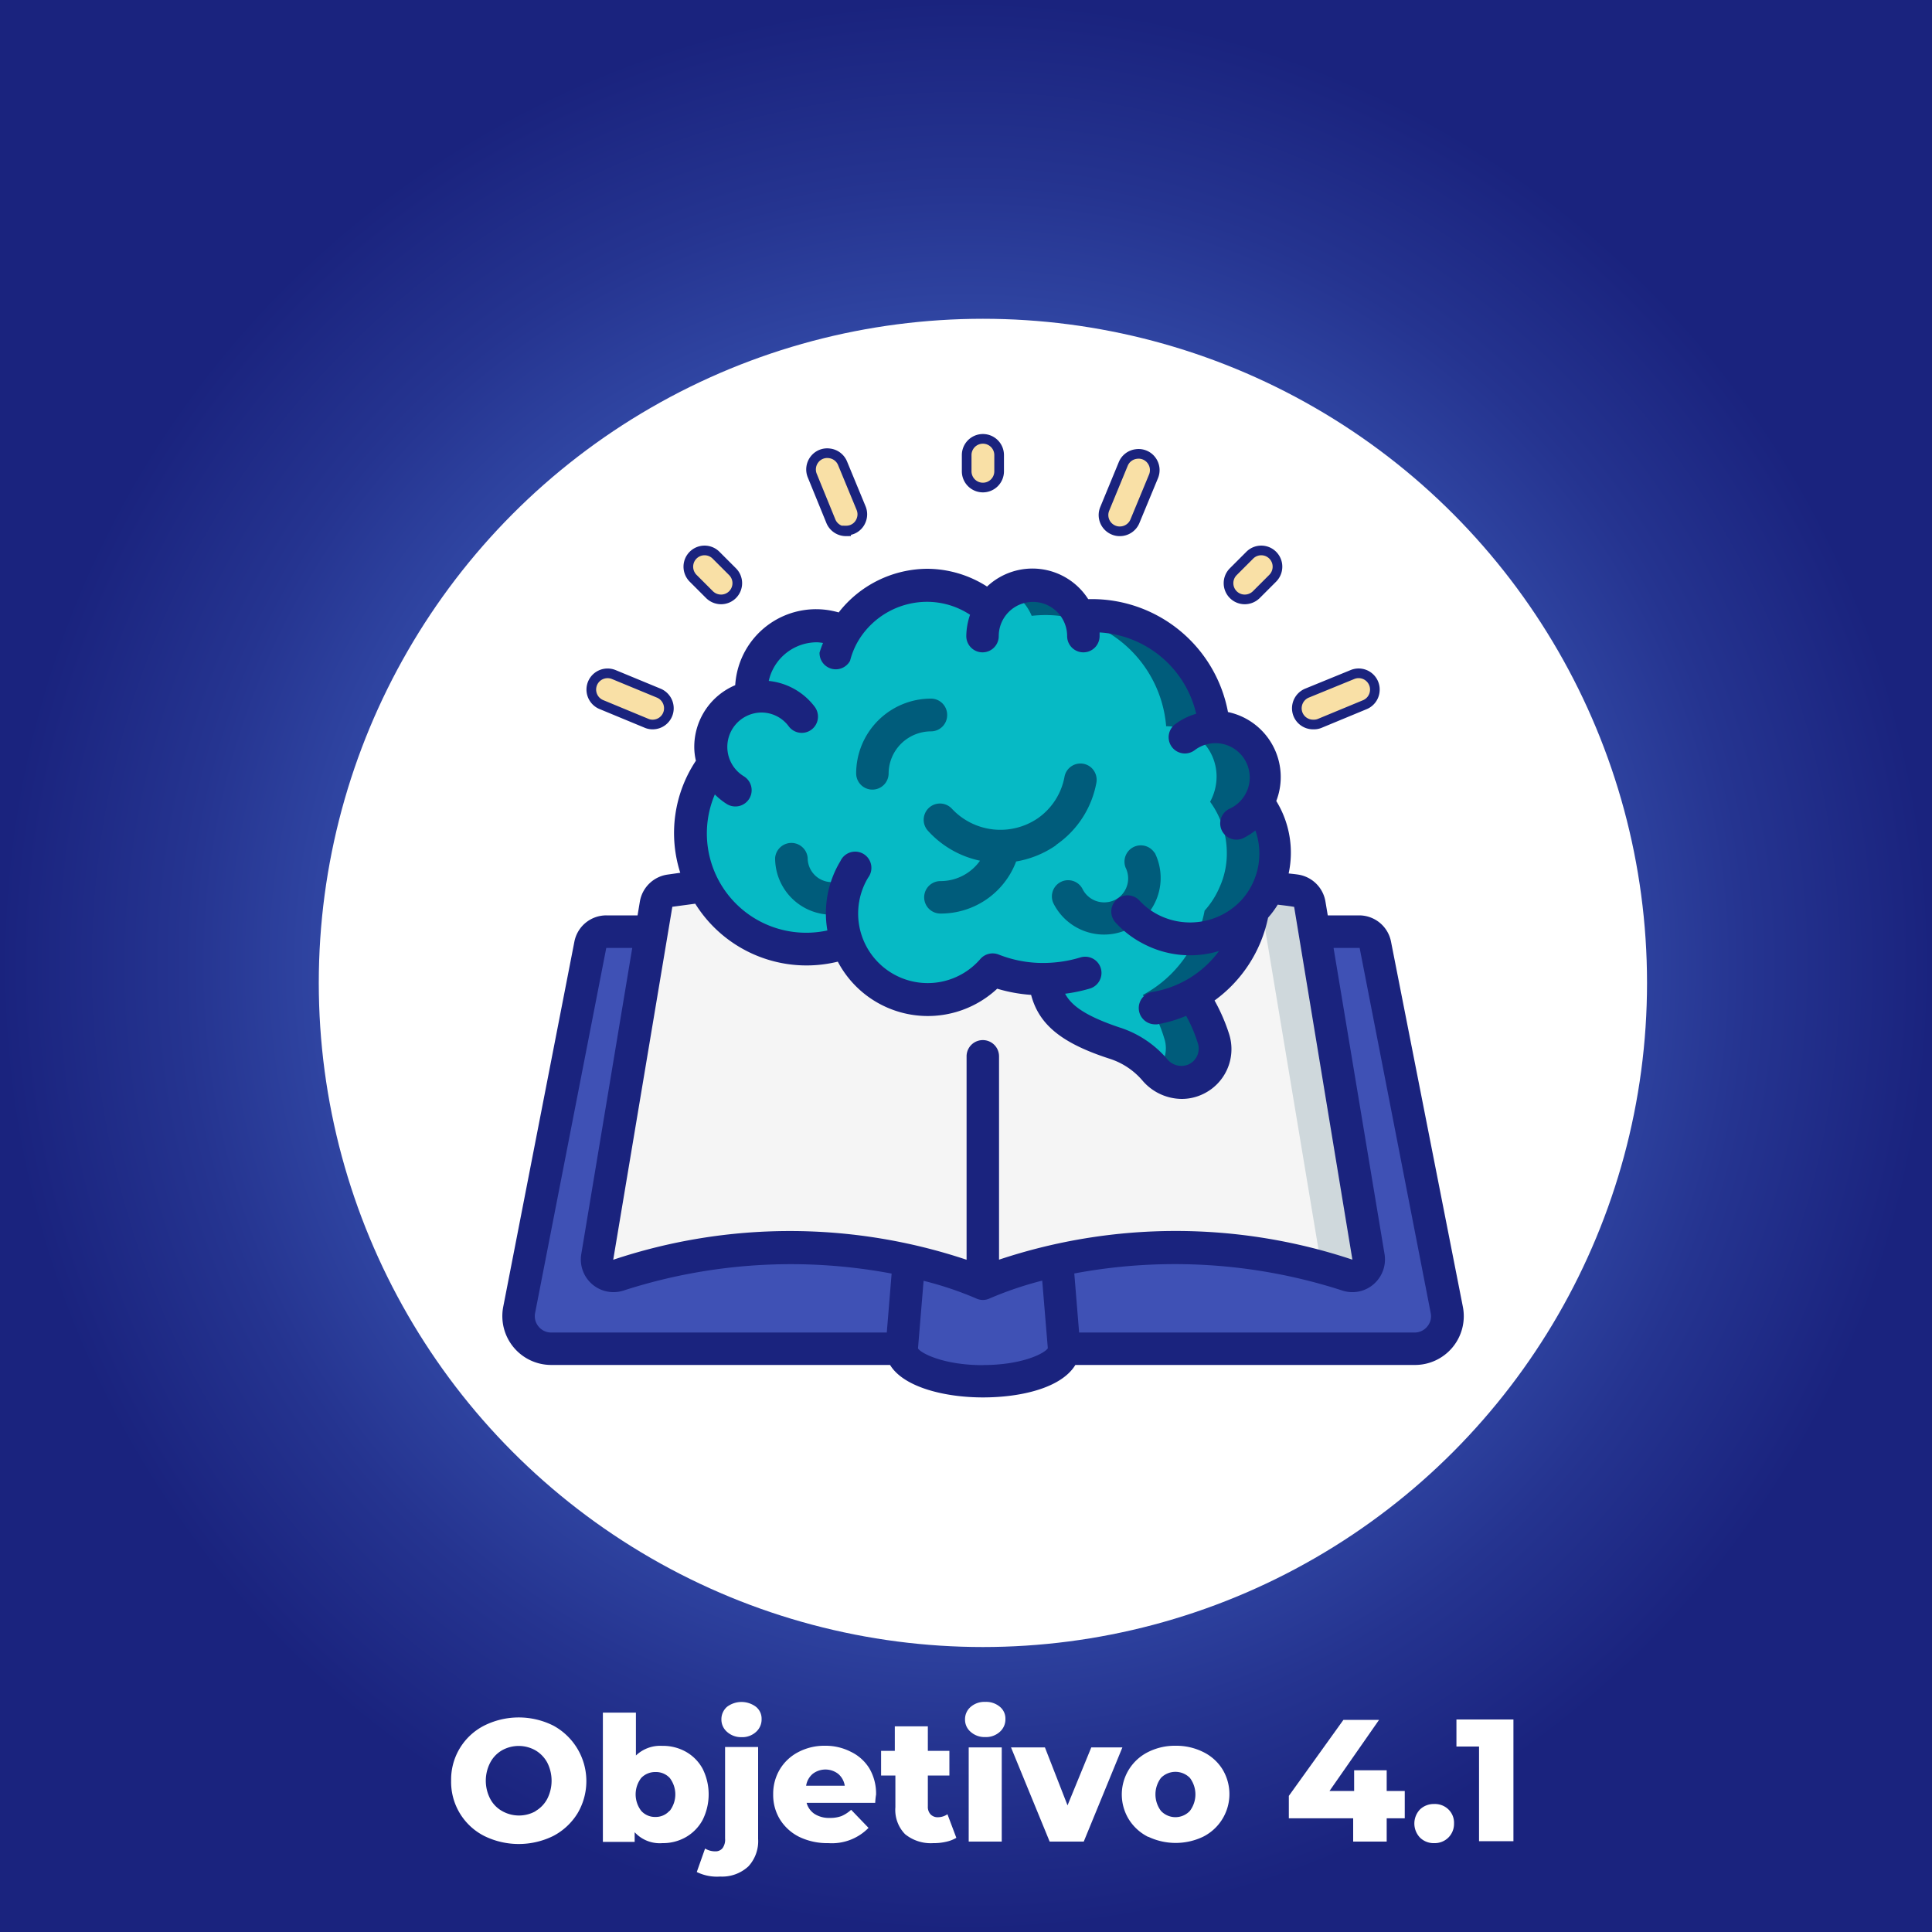<svg id="Layer_1" data-name="Layer 1" xmlns="http://www.w3.org/2000/svg" xmlns:xlink="http://www.w3.org/1999/xlink" viewBox="0 0 200 200"><rect x="0" y="0" width="200" height="200" fill="#808080" stroke="none"/><defs><style>.cls-1{fill:url(#radial-gradient);}.cls-2{fill:#fff;}.cls-3{fill:#3f51b5;}.cls-4{fill:#f5f5f5;}.cls-5{fill:#cfd8dc;}.cls-6{fill:#06bac5;}.cls-7{fill:#005c7b;}.cls-8{fill:#f9e0a6;stroke:#1a237e;stroke-miterlimit:10;}.cls-9{fill:#1a237e;}</style><radialGradient id="radial-gradient" cx="100" cy="646" r="100" gradientTransform="translate(0 -546)" gradientUnits="userSpaceOnUse"><stop offset="0" stop-color="#659afc"/><stop offset="0.43" stop-color="#4161c0"/><stop offset="0.81" stop-color="#253490"/><stop offset="1" stop-color="#1a237e"/></radialGradient></defs><rect class="cls-1" width="200" height="200"/><circle class="cls-2" cx="101.75" cy="101.75" r="68.75"/><g id="Page-1"><g id="_026---Idea" data-name="026---Idea"><path id="Shape" class="cls-3" d="M94.1,130.47l-.76,9.15H57.06a3.35,3.35,0,0,1-3.32-4l7.37-37.81a1.69,1.69,0,0,1,1.65-1.37h4.67l-5.6,33.68a1.69,1.69,0,0,0,.57,1.54A1.64,1.64,0,0,0,64,132a57.63,57.63,0,0,1,30.1-1.53Z"/><path id="Shape-2" data-name="Shape" class="cls-3" d="M146.44,139.62H110.16l-.76-9.15A57.63,57.63,0,0,1,139.5,132a1.64,1.64,0,0,0,1.6-.34,1.69,1.69,0,0,0,.57-1.54l-5.6-33.68h4.67a1.69,1.69,0,0,1,1.65,1.37l7.37,37.81a3.35,3.35,0,0,1-3.32,4Z"/><path id="Shape-3" data-name="Shape" class="cls-4" d="M139.5,132a57.63,57.63,0,0,0-30.1-1.53,39.58,39.58,0,0,0-7.65,2.43,39.58,39.58,0,0,0-7.65-2.43A57.63,57.63,0,0,0,64,132a1.64,1.64,0,0,1-1.6-.34,1.69,1.69,0,0,1-.57-1.54l5.6-33.68.48-2.84a1.69,1.69,0,0,1,1.41-1.39c1.14-.17,2.32-.34,3.5-.48A12,12,0,0,0,87.64,97.5a8.86,8.86,0,0,0,15.09,2.9,14.64,14.64,0,0,0,5.28,1h.1c.35,3,1.93,4.81,7.21,6.58a9.15,9.15,0,0,1,4.18,2.76,3.58,3.58,0,0,0,4.12,1.06,3.5,3.5,0,0,0,1.95-4.29,14.78,14.78,0,0,0-2.22-4.48,12.48,12.48,0,0,0,6.37-8.75,8.54,8.54,0,0,0,1.57-2.45c1,.12,1.93.23,2.89.39a1.69,1.69,0,0,1,1.41,1.39l.48,2.84,5.6,33.68a1.69,1.69,0,0,1-.57,1.54,1.64,1.64,0,0,1-1.6.34Z"/><path id="Shape-4" data-name="Shape" class="cls-5" d="M141.67,130.12l-5.6-33.68-.48-2.84a1.69,1.69,0,0,0-1.41-1.39c-1-.16-1.92-.27-2.89-.39a8.84,8.84,0,0,1-.84,1.5,1.31,1.31,0,0,1,.09.28l.47,2.84,5.61,33.68a1.68,1.68,0,0,1-.17,1c1,.26,2,.55,3,.88a1.71,1.71,0,0,0,1.61-.34A1.69,1.69,0,0,0,141.67,130.12Z"/><path id="Shape-5" data-name="Shape" class="cls-3" d="M110.16,139.62c0,1.86-3.77,3.37-8.41,3.37s-8.41-1.51-8.41-3.37l.76-9.15a39.58,39.58,0,0,1,7.65,2.43,39.58,39.58,0,0,1,7.65-2.43Z"/><path id="Shape-6" data-name="Shape" class="cls-6" d="M132,88.3a8.72,8.72,0,0,1-.74,3.52,8.54,8.54,0,0,1-1.57,2.45,12.48,12.48,0,0,1-6.37,8.75,14.78,14.78,0,0,1,2.22,4.48,3.5,3.5,0,0,1-1.95,4.29,3.58,3.58,0,0,1-4.12-1.06,9.15,9.15,0,0,0-4.18-2.76c-5.28-1.77-6.86-3.55-7.21-6.58H108a14.64,14.64,0,0,1-5.28-1,8.86,8.86,0,0,1-15.09-2.9A12,12,0,0,1,73.86,79a5,5,0,0,1-.3-1.71,5.24,5.24,0,0,1,4.2-5.15c0-.2,0-.4,0-.62a6.81,6.81,0,0,1,6.8-6.8,6.67,6.67,0,0,1,2.94.68A9.9,9.9,0,0,1,96,60.57,9.76,9.76,0,0,1,102.54,63a5.22,5.22,0,0,1,9.25.75,14.09,14.09,0,0,1,1.45-.08,12.54,12.54,0,0,1,12.48,11.51h0A5.22,5.22,0,0,1,131,80.45a5.5,5.5,0,0,1-.68,2.59A8.9,8.9,0,0,1,132,88.3Z"/><path id="Shape-7" data-name="Shape" class="cls-7" d="M130.31,83a5.5,5.5,0,0,0,.68-2.59,5.22,5.22,0,0,0-5.22-5.23h0a12.54,12.54,0,0,0-12.48-11.51,14.09,14.09,0,0,0-1.45.08,5.18,5.18,0,0,0-7.35-2.56,5.19,5.19,0,0,1,2.31,2.56,13.9,13.9,0,0,1,1.44-.08,12.54,12.54,0,0,1,12.48,11.51h0a5.21,5.21,0,0,1,5.22,5.23,5.49,5.49,0,0,1-.67,2.59A9,9,0,0,1,127,88.3a8.4,8.4,0,0,1-.74,3.52,8.73,8.73,0,0,1-1.56,2.45A12.52,12.52,0,0,1,118.3,103a14.78,14.78,0,0,1,2.22,4.48,3.24,3.24,0,0,1,.17,1.07,3.43,3.43,0,0,1-1,2.37,3.47,3.47,0,0,0,6-2.37,3.52,3.52,0,0,0-.17-1.07,14.78,14.78,0,0,0-2.22-4.48,12.48,12.48,0,0,0,6.37-8.75,8.54,8.54,0,0,0,1.57-2.45A8.72,8.72,0,0,0,132,88.3,8.9,8.9,0,0,0,130.31,83Z"/><path id="Shape-8" data-name="Shape" class="cls-7" d="M119.52,88.29a1.69,1.69,0,0,0-3,1.52A2.51,2.51,0,0,1,115.7,93a2.56,2.56,0,0,1-2,.34A2.49,2.49,0,0,1,112.05,92a1.68,1.68,0,0,0-3,1.51,5.86,5.86,0,0,0,10.48-5.25Z"/><path id="Shape-9" data-name="Shape" class="cls-7" d="M109.32,87.47a10,10,0,0,0,4.17-6.4,1.71,1.71,0,0,0-.54-1.62,1.68,1.68,0,0,0-2.76,1,6.72,6.72,0,0,1-2.79,4.28,6.87,6.87,0,0,1-8.85-1A1.68,1.68,0,0,0,96.06,86a10.09,10.09,0,0,0,5.39,3.1,5,5,0,0,1-4.1,2.11,1.68,1.68,0,1,0,0,3.36,8.32,8.32,0,0,0,7.84-5.39,10.23,10.23,0,0,0,4.13-1.68Z"/><path id="Shape-10" data-name="Shape" class="cls-7" d="M86.82,91.22a2.53,2.53,0,0,1-2.21-.4,2.5,2.5,0,0,1-1-2v0a1.69,1.69,0,0,0-3.37,0,5.86,5.86,0,0,0,5.86,5.87,6,6,0,0,0,1.68-.24,1.68,1.68,0,0,0-1-3.23Z"/><path id="Shape-11" data-name="Shape" class="cls-7" d="M98.05,74a1.68,1.68,0,0,0-1.68-1.68,7.75,7.75,0,0,0-7.74,7.74,1.68,1.68,0,0,0,3.36,0A4.37,4.37,0,0,1,93.27,77a4.42,4.42,0,0,1,3.1-1.29A1.68,1.68,0,0,0,98.05,74Z"/><path id="Shape-12" data-name="Shape" class="cls-8" d="M101.75,50.47a1.68,1.68,0,0,1-1.68-1.68V47.11a1.68,1.68,0,0,1,3.36,0v1.68A1.68,1.68,0,0,1,101.75,50.47Z"/><path id="Shape-13" data-name="Shape" class="cls-8" d="M128.86,62.05a1.68,1.68,0,0,1-1.19-2.87l1.68-1.68a1.68,1.68,0,0,1,2.84.74,1.7,1.7,0,0,1-.46,1.64l-1.68,1.68A1.71,1.71,0,0,1,128.86,62.05Z"/><path id="Shape-14" data-name="Shape" class="cls-8" d="M74.64,62.05a1.71,1.71,0,0,1-1.19-.49l-1.68-1.68a1.7,1.7,0,0,1-.46-1.64,1.68,1.68,0,0,1,2.84-.74l1.68,1.68a1.68,1.68,0,0,1-1.19,2.87Z"/><path id="Shape-15" data-name="Shape" class="cls-8" d="M87.59,55a1.69,1.69,0,0,1-1.56-1L84.1,49.27a1.69,1.69,0,0,1,.2-1.69,1.66,1.66,0,0,1,1.57-.65,1.68,1.68,0,0,1,1.34,1l1.93,4.67a1.67,1.67,0,0,1,0,1.28,1.65,1.65,0,0,1-.91.92,1.73,1.73,0,0,1-.64.12Z"/><path id="Shape-16" data-name="Shape" class="cls-8" d="M115.91,55a1.56,1.56,0,0,1-.64-.13,1.68,1.68,0,0,1-.91-2.19L116.29,48a1.68,1.68,0,0,1,1.34-1,1.66,1.66,0,0,1,1.57.65,1.69,1.69,0,0,1,.2,1.69l-1.93,4.66A1.69,1.69,0,0,1,115.91,55Z"/><path id="Shape-17" data-name="Shape" class="cls-8" d="M135.94,75a1.68,1.68,0,0,1-1.66-1.35,1.7,1.7,0,0,1,1-1.89L140,69.83a1.68,1.68,0,0,1,2.31,1.78,1.68,1.68,0,0,1-1,1.33l-4.66,1.93a1.56,1.56,0,0,1-.64.13Z"/><path id="Shape-18" data-name="Shape" class="cls-8" d="M67.56,75a1.56,1.56,0,0,1-.64-.13l-4.66-1.93a1.68,1.68,0,0,1-.39-2.89,1.7,1.7,0,0,1,1.67-.22l4.67,1.93a1.7,1.7,0,0,1,1,1.89A1.68,1.68,0,0,1,67.56,75Z"/><path id="Shape-19" data-name="Shape" class="cls-9" d="M144,97.49a3.36,3.36,0,0,0-3.3-2.73h-3.25l-.24-1.43a3.38,3.38,0,0,0-2.81-2.79c-.32-.05-.64-.08-1-.12a10.21,10.21,0,0,0-1.28-7.5,6.88,6.88,0,0,0-5-9.21,14.33,14.33,0,0,0-14-11.69c-.16,0-.31,0-.47,0a6.85,6.85,0,0,0-10.47-1.3A11.57,11.57,0,0,0,96,58.88a11.71,11.71,0,0,0-9.18,4.52,8.38,8.38,0,0,0-10.71,7.53,6.93,6.93,0,0,0-4.24,6.38,6.3,6.3,0,0,0,.17,1.44,13.5,13.5,0,0,0-1.62,11.6l-1.34.19a3.39,3.39,0,0,0-2.84,2.78L66,94.76H62.76a3.36,3.36,0,0,0-3.3,2.72L52.09,135.3a5.06,5.06,0,0,0,5,6H92.14c1.39,2.29,5.62,3.36,9.61,3.36s8.14-1,9.57-3.36h35.12a5.05,5.05,0,0,0,5-6ZM77,80.36a3.56,3.56,0,0,1,1.82-6.6,3.51,3.51,0,0,1,2.83,1.43,1.68,1.68,0,0,0,2.89-.34,1.7,1.7,0,0,0-.19-1.67,6.82,6.82,0,0,0-4.77-2.69,5.11,5.11,0,0,1,5-4,4.36,4.36,0,0,1,.62.07,9.27,9.27,0,0,0-.36,1A1.68,1.68,0,0,0,88,68.4a7.9,7.9,0,0,1,.87-2.1,8.31,8.31,0,0,1,7.1-4,8.1,8.1,0,0,1,4.45,1.34,7,7,0,0,0-.39,2.21,1.68,1.68,0,1,0,3.36,0,3.54,3.54,0,0,1,7.08,0,1.68,1.68,0,0,0,3.36,0c0-.13,0-.25,0-.38a10.92,10.92,0,0,1,10,8.42,6.74,6.74,0,0,0-2.18,1.08,1.69,1.69,0,0,0-.66,1.55,1.68,1.68,0,0,0,2.68,1.14,3.55,3.55,0,1,1,3.61,6.06,1.68,1.68,0,0,0,.71,3.2,1.64,1.64,0,0,0,.72-.16,7.11,7.11,0,0,0,1.25-.79,7.18,7.18,0,0,1-1.42,7.18l0,0a7.26,7.26,0,0,1-8.58,1.58,7,7,0,0,1-2-1.5,1.68,1.68,0,1,0-2.48,2.27,10.21,10.21,0,0,0,2.94,2.23,10.38,10.38,0,0,0,7.77.72,10.7,10.7,0,0,1-6.93,4.24,1.69,1.69,0,0,0,.27,3.35l.26,0a13.51,13.51,0,0,0,3-.88A14.76,14.76,0,0,1,124,108a1.71,1.71,0,0,1,.09.55,1.8,1.8,0,0,1-1.1,1.66,1.89,1.89,0,0,1-2.17-.58,10.78,10.78,0,0,0-4.93-3.27c-3.63-1.22-5-2.31-5.63-3.49a16.44,16.44,0,0,0,2.58-.54,1.69,1.69,0,0,0,1.14-1.23,1.67,1.67,0,0,0-.49-1.61,1.7,1.7,0,0,0-1.64-.38,13.1,13.1,0,0,1-2.91.54,12.48,12.48,0,0,1-5.57-.84,1.69,1.69,0,0,0-1.89.47,7.2,7.2,0,0,1-11.61-8.43A1.68,1.68,0,1,0,87,89.14a10.43,10.43,0,0,0-1.35,7.18A10.28,10.28,0,0,1,74,82.24a7,7,0,0,0,1.25,1A1.68,1.68,0,0,0,77,80.36Zm-7.4,13.51,2.37-.32a13.58,13.58,0,0,0,14.76,6,10.53,10.53,0,0,0,16.5,2.8,16.08,16.08,0,0,0,3.51.64c.81,3.08,3.16,5,8.1,6.6a7.46,7.46,0,0,1,3.42,2.26,5.4,5.4,0,0,0,4.07,1.91,5.06,5.06,0,0,0,2-.41,5.15,5.15,0,0,0,2.89-6.36,18.84,18.84,0,0,0-1.49-3.42A14.12,14.12,0,0,0,131.27,95a9.8,9.8,0,0,0,1-1.35c.57.07,1.13.13,1.7.23L140,130.4a57.8,57.8,0,0,0-36.58,0V109.35a1.68,1.68,0,1,0-3.36,0v21.06a57.73,57.73,0,0,0-36.58,0ZM55.75,137.32a1.68,1.68,0,0,1-.36-1.38l7.37-37.81h2.69l-5.28,31.72a3.38,3.38,0,0,0,4.34,3.76,56.34,56.34,0,0,1,27.79-1.77l-.5,6.1H57.06A1.66,1.66,0,0,1,55.75,137.32Zm46,4c-4,0-6.38-1.2-6.72-1.73l.58-7a35.42,35.42,0,0,1,5.41,1.81,1.65,1.65,0,0,0,1.46,0,36.63,36.63,0,0,1,5.41-1.83l.58,7c-.34.54-2.67,1.74-6.72,1.74Zm46-4a1.66,1.66,0,0,1-1.31.62H111.71l-.5-6.11A56.35,56.35,0,0,1,139,133.61a3.35,3.35,0,0,0,3.21-.68,3.39,3.39,0,0,0,1.12-3.09l-5.28-31.71h2.7l7.36,37.81a1.64,1.64,0,0,1-.36,1.38Z"/></g></g><path class="cls-2" d="M50.11,190.05a6.27,6.27,0,0,1-3.41-5.71,6.26,6.26,0,0,1,3.41-5.7,8,8,0,0,1,7.18,0,6.54,6.54,0,0,1,2.5,9.07,6.48,6.48,0,0,1-2.5,2.34,8.09,8.09,0,0,1-7.18,0Zm5.31-2.56a3.2,3.2,0,0,0,1.23-1.27,4.15,4.15,0,0,0,0-3.76,3.27,3.27,0,0,0-1.23-1.27,3.53,3.53,0,0,0-3.45,0,3.17,3.17,0,0,0-1.22,1.27,4.07,4.07,0,0,0,0,3.76A3.11,3.11,0,0,0,52,187.49a3.53,3.53,0,0,0,3.45,0Z"/><path class="cls-2" d="M71,181.34a4.48,4.48,0,0,1,1.73,1.75,5.93,5.93,0,0,1,0,5.32A4.53,4.53,0,0,1,71,190.18a4.77,4.77,0,0,1-2.42.62,3.52,3.52,0,0,1-2.88-1.13v1H62.41V177.29h3.42v4.44a3.64,3.64,0,0,1,2.72-1A4.87,4.87,0,0,1,71,181.34Zm-1.67,6.12a2.8,2.8,0,0,0,0-3.41,1.94,1.94,0,0,0-1.47-.61,2,2,0,0,0-1.48.61,2.8,2.8,0,0,0,0,3.41,1.91,1.91,0,0,0,1.48.63A1.89,1.89,0,0,0,69.3,187.46Z"/><path class="cls-2" d="M72.13,193.79l.86-2.43a2,2,0,0,0,1.06.29.92.92,0,0,0,.74-.32,1.48,1.48,0,0,0,.27-1v-9.48h3.42v9.5a3.85,3.85,0,0,1-1,2.85,4,4,0,0,1-2.93,1.06A4.74,4.74,0,0,1,72.13,193.79Zm3.13-14.51a1.68,1.68,0,0,1-.58-1.29,1.7,1.7,0,0,1,.58-1.3,2.49,2.49,0,0,1,3,0,1.57,1.57,0,0,1,.58,1.26,1.72,1.72,0,0,1-.58,1.34,2.1,2.1,0,0,1-1.51.54A2.16,2.16,0,0,1,75.26,179.28Z"/><path class="cls-2" d="M90.6,186.63H83.5a2,2,0,0,0,.84,1.16,2.78,2.78,0,0,0,1.56.4,3.38,3.38,0,0,0,1.21-.19,3.71,3.71,0,0,0,1-.65l1.8,1.87a5.3,5.3,0,0,1-4.16,1.58,6.7,6.7,0,0,1-3-.64,4.93,4.93,0,0,1-2-1.8,4.82,4.82,0,0,1-.71-2.61,4.92,4.92,0,0,1,.69-2.59,4.81,4.81,0,0,1,1.92-1.79,5.79,5.79,0,0,1,2.75-.65,5.71,5.71,0,0,1,2.65.61A4.57,4.57,0,0,1,90,183.07a5.15,5.15,0,0,1,.69,2.71S90.63,186.09,90.6,186.63Zm-6.47-3a2,2,0,0,0-.68,1.23h4a2,2,0,0,0-.68-1.23,2.16,2.16,0,0,0-2.64,0Z"/><path class="cls-2" d="M99,190.25a3.55,3.55,0,0,1-1.06.41,5.57,5.57,0,0,1-1.32.14,4.21,4.21,0,0,1-2.93-.93,3.59,3.59,0,0,1-1-2.79V183.8H91.21v-2.55h1.42v-2.54h3.42v2.54h2.23v2.55H96.05V187a1.13,1.13,0,0,0,.28.82,1,1,0,0,0,.75.3,1.77,1.77,0,0,0,1-.31Z"/><path class="cls-2" d="M100.48,179.28A1.65,1.65,0,0,1,99.9,178a1.67,1.67,0,0,1,.58-1.3,2.15,2.15,0,0,1,1.51-.52,2.19,2.19,0,0,1,1.51.5,1.57,1.57,0,0,1,.58,1.26,1.72,1.72,0,0,1-.58,1.34,2.12,2.12,0,0,1-1.51.54A2.16,2.16,0,0,1,100.48,179.28Zm-.2,1.61h3.42v9.75h-3.42Z"/><path class="cls-2" d="M116.19,180.89l-4,9.75h-3.53l-4-9.75h3.51l2.34,6,2.46-6Z"/><path class="cls-2" d="M118.87,190.16a5,5,0,0,1-2-1.8,4.91,4.91,0,0,1,2-7,6.17,6.17,0,0,1,2.83-.64,6.25,6.25,0,0,1,2.84.64,4.86,4.86,0,0,1,2,1.78,4.94,4.94,0,0,1-2,7,6.6,6.6,0,0,1-5.67,0Zm4.31-2.7a2.84,2.84,0,0,0,0-3.41,2.1,2.1,0,0,0-3,0,2.84,2.84,0,0,0,0,3.41,2.05,2.05,0,0,0,3,0Z"/><path class="cls-2" d="M145.42,188.23h-1.87v2.41h-3.47v-2.41h-6.66v-2.32l5.65-7.87h3.69l-5.13,7.36h2.55v-2.14h3.37v2.14h1.87Z"/><path class="cls-2" d="M147,190.23a2.11,2.11,0,0,1,0-2.92,2.06,2.06,0,0,1,1.47-.56,2,2,0,0,1,1.47.56,1.92,1.92,0,0,1,.58,1.46,2,2,0,0,1-.59,1.46,2,2,0,0,1-1.46.57A2,2,0,0,1,147,190.23Z"/><path class="cls-2" d="M156.67,178v12.6h-3.56V180.8h-2.34V178Z"/></svg>